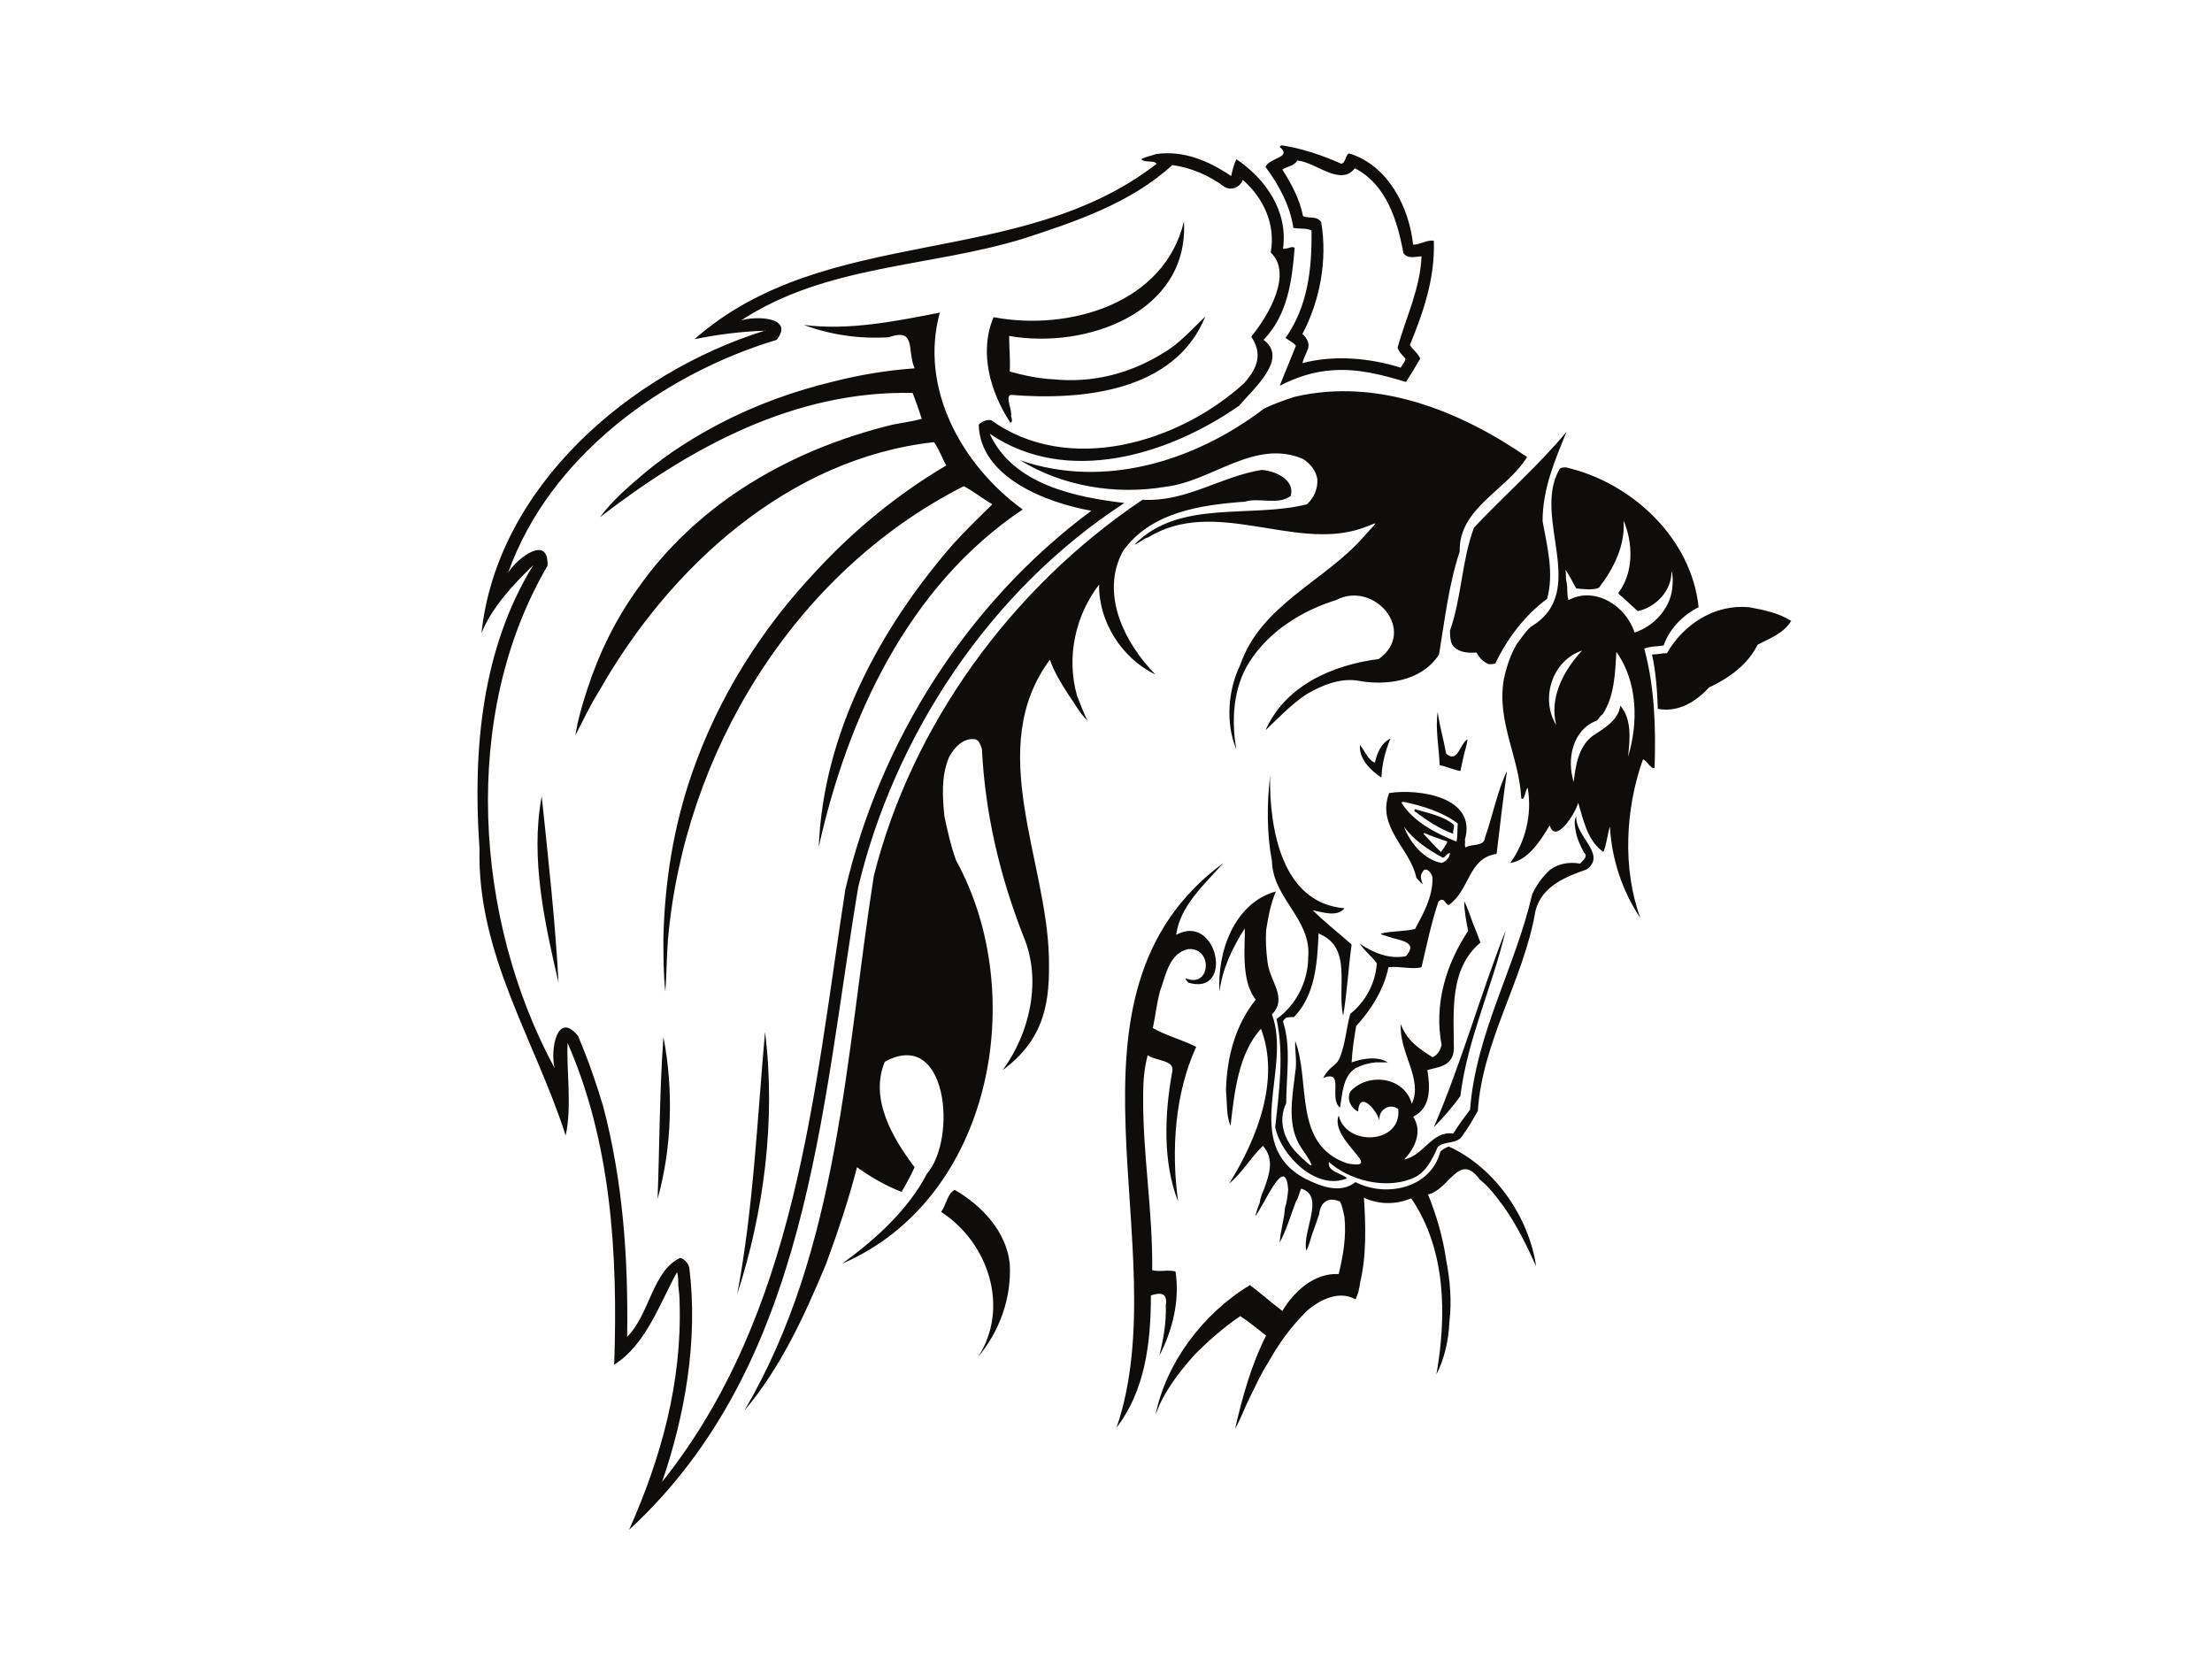 <?xml version="1.0" encoding="utf-8"?>
<!-- Generator: Adobe Illustrator 17.0.0, SVG Export Plug-In . SVG Version: 6.00 Build 0)  -->
<!DOCTYPE svg PUBLIC "-//W3C//DTD SVG 1.1//EN" "http://www.w3.org/Graphics/SVG/1.1/DTD/svg11.dtd">
<svg version="1.1" id="Layer_1" xmlns="http://www.w3.org/2000/svg" xmlns:xlink="http://www.w3.org/1999/xlink" x="0px" y="0px"
	 width="800px" height="600px" viewBox="0 0 800 600" enable-background="new 0 0 800 600" xml:space="preserve">
<path fill-rule="evenodd" clip-rule="evenodd" fill="#0E0D0C" d="M464.234,52.661c-0.454,0-1.162-0.235-1.399,0.475
	c4.687,3.976-3.741,3.742-5.142,7.247c4.907,6.559,8.885,14.062,10.065,22.017c2.108,0.471,4.686,0,6.559,0.944
	c0.235,14.043-1.416,27.614-9.375,38.859c1.18,0.942,2.816,1.636,3.743,2.815c-1.871,4.904-3.979,9.593-5.85,14.515
	c5.85-3.052,12.172-5.158,18.966-5.613c9.372-0.71,18.038,1.635,26.685,4.212c1.889-2.815,3.523-5.629,5.159-8.427
	c-0.708-1.89-2.579-3.051-3.742-4.924c4.904-11.938,9.12-24.124,8.665-37.697c-2.344-0.472-4.923,1.401-7.502,1.401
	c-1.399-13.572-9.121-28.794-23.181-33.011c-1.4,0.692-1.163,3.507-2.799,3.743C478.295,56.168,471.264,53.843,464.234,52.661
	L464.234,52.661z M276.464,119.623C276.464,119.171,276.918,119.623,276.464,119.623c-48.704,15.227-96.716,56.446-102.331,109.347
	c3.742-9.358,11.716-17.785,18.729-24.582c-18.493,29.975-21.998,66.51-19.437,102.554c-0.928,38.166,20.145,69.322,31.154,103.73
	c2.343-10.301,0.236-23.873,0.692-33.482c15.695,35.826,18.273,76.1,16.858,116.374c11.481-7.264,16.403-22.016,22.725-33.478
	c0.457,1.399,0.457,3.269,0.457,4.904c0.235,1.89,0.471,3.76,0.471,5.866c0.943,29.267-6.794,56.663-18.258,82.423
	c65.091-59.949,69.306-151.509,82.877-232.515c13.114-54.555,47.304-107.002,96.244-138.845
	c-17.567-2.107-40.275-6.559-48.703-25.052c27.866,18.965,64.619,7.72,90.141-10.083c5.395-6.321,18.038-17.076,8.901-23.871
	c8.665-8.901,10.301-21.309,11.245-33.246c-0.944-0.944-2.816,0.692-4.214,0.219c1.87-13.336-6.105-25.051-16.86-32.301
	c-0.944,1.87-1.416,3.978-1.887,6.085c-7.957-5.394-17.079-9.373-27.16-7.958c-1.871,0.692-3.743,0.929-5.377,1.873
	c1.161,1.398,4.45,0.235,5.613,1.634c-49.394,38.403-119.644,21.545-167.168,63.455C259.133,121.041,268.035,119.86,276.464,119.623
	L276.464,119.623z M469.157,58.058c-1.163,2.107-3.743,2.107-5.378,3.268c3.271,5.159,6.323,10.774,7.485,16.861
	c2.109,0.941,4.922-0.237,6.559,2.106c2.343,13.807-0.472,28.557-6.794,40.512c1.415,1.161,2.579,3.035,2.107,5.14
	c-0.692,1.871-1.635,3.523-2.107,5.393c11.479-3.05,24.36-1.87,35.588,1.637c0.472-1.162,1.651-2.108,1.651-3.269
	c-0.944-1.18-2.344-2.344-2.816-3.995c3.035-10.993,8.194-21.294,8.666-33.01c-1.872,0-4.922,1.18-6.558-1.164
	c-2.108-11.481-6.086-24.832-17.566-30.683C484.852,67.649,475.714,58.51,469.157,58.058L469.157,58.058z M423.977,59.694
	c-14.988,13.805-35.372,20.6-54.1,26.684c-33.717,10.301-71.177,9.377-101.842,29.503c5.142-1.632,19.42-1.399,12.865,7.031
	c-41.204,12.407-82.188,42.147-97.157,84.292c3.034-5.159,14.751-14.278,14.279-2.578c-31.61,53.845-26.468,128.076,2.579,181.7
	c-1.651-6.085,0.692-21.071,8.429-11.715c3.507,8.193,6.542,16.858,9.121,25.523c7.031,26.704,9.137,54.555,8.665,83.365
	c8.195-8.193,9.139-23.887,19.203-28.573c1.634,0.471,2.815,1.868,3.271,3.521c3.286,26.452-1.637,53.611-9.829,77.501
	c48.704-61.113,54.79-140.028,66.27-214.255c12.41-53.141,43.546-103.262,88.963-136.977c-15.916-2.799-40.257-11.938-40.73-31.14
	c1.164-1.163,2.797-1.871,4.451-1.636c28.087,20.131,67.891,8.194,91.541-13.349c5.158-5.85,6.558-10.775,2.58-16.861
	c6.559-7.957,14.987-22.942,7.029-30.429c1.871-10.065-2.579-19.674-10.081-26.232c-0.927,2.58-3.978,3.979-6.542,2.58
	C437.312,63.437,430.754,60.619,423.977,59.694L423.977,59.694z M428.19,80.056c-7.029,29.74-41.454,39.804-68.849,34.662
	c-5.379,12.644-1.164,27.159,6.085,38.167c0.944-0.236,0.472-1.653,0.237-2.342c0.472-2.344-2.109-6.793-0.237-7.737
	c25.996,2.106,59.478-1.166,70.486-28.324c-4.686,4.45-9.608,10.066-15.459,13.334c-11.699,7.266-25.288,10.775-39.332,9.373
	c-5.394-0.235-10.772-1.399-15.93-2.814c0.235-4.452-0.221-8.665-0.221-12.88C392.821,126.418,430.061,113.066,428.19,80.056
	L428.19,80.056z M339.903,113.066c-15.68,3.051-32.773,6.557-49.161,4.451c9.358,3.524,20.131,5.157,30.667,4.45
	c10.064-3.506,6.556,4.688,9.372,11.245c-10.064,0.71-19.673,2.344-29.03,4.686c-14.532,3.508-28.339,8.43-41.69,15.442
	c-9.357,4.923-18.258,10.537-26.452,17.332c-5.85,4.922-12.172,10.3-16.622,16.386c32.773-25.289,70.467-45.89,113.086-44.946
	c1.179,3.036,2.344,6.32,3.288,9.358c-3.288,0.943-7.031,1.414-10.537,2.106c-19.202,4.687-37.713,12.173-54.571,23.181
	c-14.044,9.137-27.397,21.545-37.225,35.588c-8.193,11.245-14.279,23.653-18.494,36.534c-1.871,5.613-3.507,11.243-4.45,17.095
	c2.815-5.394,5.378-11.011,8.665-16.153c25.524-44.962,68.599-84.072,121.044-89.921c1.887,2.577,2.815,5.629,4.451,8.428
	c-17.094,10.065-33.245,23.18-47.054,38.168c-20.145,21.308-35.588,46.125-44.96,73.285c-6.559,18.965-9.829,38.875-10.301,59.476
	c0,6.559,0,13.353,0.707,19.439c0.456-6.323,0.456-12.41,0.929-18.73c5.849-67.2,45.197-132.763,107-164.136
	c3.523,1.87,6.794,4.45,10.301,6.558c-4.672,4.67-9.594,9.356-14.044,14.28c-26.923,30.901-47.069,68.831-48.705,109.581
	c10.302-46.127,32.082-94.138,73.757-121.989C347.642,168.092,332.419,140.241,339.903,113.066L339.903,113.066z M492.99,194.353
	c-14.008,15.885-37.009,24.449-44.434,46.097c-4.451,9.138-5.395,21.076-1.4,30.668c-1.887-10.536-1.179-22.474,4.671-31.612
	c7.03-11.227,19.202-18.728,31.371-22.472c13.824-7.247,29.504,11.245,15.46,21.309c-16.387,2.107-33.717,9.375-40.965,25.761
	c4.671-4.452,9.593-9.61,14.97-13.115c5.394-3.053,11.244-5.615,17.801-4.923c10.537,2.107,23.653,0.472,29.976-9.358
	c2.106-12.644,3.506-25.287,7.485-37.239c-0.472-15.681,17.093-22.238,24.36-34.174c-24.124-16.622-54.099-28.812-84.056-21.781
	c-3.76,1.161-7.502,2.58-11.008,4.214c-24.817,18.965-57.843,29.267-88.272,18.73c15.206,9.374,34.407,12.644,52.446,9.611
	c16.86-1.89,32.301-17.567,49.868-10.083c2.581,1.651,4.687,4.213,5.159,7.266c0.235,3.507-1.179,6.794-3.759,9.138
	c-20.365,5.141-46.36-1.889-62.276,14.515c1.636-0.472,3.051-2.108,4.922-2.579c23.877-14.684,52.463,4.863,76.754-3.101
	C498.71,189.045,499.194,187.32,492.99,194.353L492.99,194.353z M566.565,156.157c-10.301,12.408-22.473,22.944-33.482,34.662
	c-4.45,11.933-4.45,25.285-8.664,37.223c0,1.636,0,3.272,0.707,4.922c1.871,3.035,5.614,3.272,8.883,3.035
	c0.945,1.872,2.581,3.506,4.453,4.216c0.707,0,1.634,0,2.342-0.237c4.214-8.901,10.537-17.331,18.73-23.416
	c2.579-9.358,0-18.967-1.635-28.087C557.9,176.758,562.349,166.457,566.565,156.157L566.565,156.157z M566.327,169.036
	c-0.944,0-1.87,0-2.342,0.708c-10.065,17.55,11.009,44.254-10.3,56.899c-2.109,1.87-3.508,4.214-5.159,6.321
	c-2.327,3.979-3.744,8.43-4.67,12.866c-2.581,15.221,5.614,28.102,6.321,42.853c1.164,1.4,1.399-3.035,2.343-3.743
	c1.637,9.356-0.707,19.438-6.321,27.16c6.542-0.946,10.992-8.194,14.28-13.59c2.106,7.03,9.356-4.433,10.3-8.194
	c1.871,6.087,3.271,13.826,9.137,17.804c1.163-2.816,1.399-6.322,2.326-9.137c0.707,11.951,4.45,23.18,11.009,33.025
	c-6.559-18.041-5.378-39.582,0.943-57.37c1.635,0.471,2.799,3.743,4.215,3.035c0.472-14.751,0-29.268-3.743-43.075
	c2.108-0.945,4.671-0.707,7.014-1.178c2.107-6.086,7.03-10.991,12.645-13.809C611.745,194.563,589.982,174.415,566.327,169.036
	L566.327,169.036z M456.278,169.964c-14.751,2.344-27.396,11.717-43.074,10.772c-47.778,32.083-83.602,81.951-97.174,136.05
	c-10.301,65.562-12.407,134.869-46.833,193.402c13.116-15.459,21.781-34.425,29.503-52.919c4.214-11.465,8.194-23.182,11.244-35.118
	c4.907,3.508,10.537,6.793,16.152,8.902c1.634-2.816,3.271-5.869,4.685-8.902c-7.956-10.534-16.386-24.816-10.772-38.167
	c22.708-12.409,26.216,27.867,15.223,40.51c-6.795,13.1-18.73,23.873-30.682,32.538c54.319-23.416,67.906-97.41,41.219-145.878
	c-1.871-5.143-3.052-10.537-4.215-15.914c-0.707-7.268-1.179-14.516,1.637-21.309c1.869-3.509,5.139-7.25,9.59-6.557
	c1.415,0.47,1.872,2.106,2.344,3.523c1.179,23.635,6.559,46.123,14.987,67.653c6.793,15.93,2.343,35.133-7.486,48.468
	c15.743-11.561,17.023-25.544,16.733-40.488c-0.689-35.4-23.345-76.018,0.362-107.953c1.399,4.215,3.98,8.43,6.542,12.41
	c2.342,3.269,4.214,7.028,7.029,9.593c-1.399-2.799-2.578-5.851-3.743-8.886c-3.978-13.824-0.707-29.048,7.959-40.275
	c-0.237,13.333,8.192,26.684,20.363,32.535c-11.228-11.462-20.129-29.266-11.7-44.71c10.065-14.059,28.104-16.637,44.018-17.802
	c5.158-1.633,12.173,1.4,16.623-2.107C468.449,173.251,460.728,170.199,456.278,169.964L456.278,169.964z M587.165,188.237
	c0.709,8.903-3.506,17.333-8.9,24.345c-2.344,0.944-5.615,0.472-8.195,0.237c-1.399-2.343-2.343-4.687-3.978-6.794
	c0.472,1.416,0,3.051,0.472,4.451c0.472,2.106,0,4.451,0.707,6.557c9.593-5.142,20.838,2.107,23.873,11.717
	c6.794-2.107,12.644-8.429,13.588-15.46c0.237-2.106,0.472-4.921-0.235-6.793c0.235,7.029-5.615,13.115-12.173,14.517
	c-1.871-1.637-3.759-3.51-5.631-5.144c-0.455-0.472-1.162-0.707-1.399-1.415C590.908,206.971,590.672,196.432,587.165,188.237
	L587.165,188.237z M632.599,219.612c-12.424-1.18-23.652,6.086-29.739,16.624c-1.871,0-3.522,0.471-5.394,0.471
	c1.416,6.324,1.872,13.115,2.107,19.659c7.266,1.416,13.824-2.564,18.494-7.723c7.031-3.27,14.06-8.194,17.566-15.458
	c4.452-2.328,9.61-4.215,12.173-8.649C643.356,221.721,637.741,220.541,632.599,219.612L632.599,219.612z M572.18,235.292
	c-10.774,3.522-15.224,17.33-9.358,26.94C560.244,252.148,565.62,242.321,572.18,235.292L572.18,235.292z M584.586,235.765
	c-0.454,7.737-0.692,15.93-4.906,22.488c-0.943,0.691-1.415,1.635-2.108,2.328c-8.901,3.285-11.008,14.058-8.429,22.253
	c0.692-5.851,1.636-12.645,6.778-16.625c4.214-2.816,9.373-5.628,10.083-11.009c4.214,4.923,3.506,12.175,2.799,18.495
	C592.559,261.525,592.325,246.537,584.586,235.765L584.586,235.765z M519.968,257.545c-0.944,5.612,0.473,12.877,0.708,19.203
	c2.564,0.47,4.906,1.634,7.486,2.106c0.471-2.106,0.943-4.215,1.398-6.321c0.472-1.636,0.944-3.29,1.18-5.158
	c-2.814,1.634-3.506,8.901-7.721,5.158C522.075,267.375,520.676,262.687,519.968,257.545L519.968,257.545z M502.874,267.138
	c-3.271,1.415-4.922,5.395-5.615,8.665c-2.344-0.693-3.742-4.45-5.394-6.322c-0.457,4.922,3.759,9.137,7.738,11.718
	C499.839,276.276,501.002,271.589,502.874,267.138L502.874,267.138z M545.018,278.854c-3.506,7.25-5.139,16.15-7.956,24.106
	c-0.237,3.29-4.687,2.107-7.031,3.523c-0.472-0.707,0-1.871-0.236-2.813c4.451-15.462-16.621-18.496-27.394-16.86
	c-4.671,12.407,7.738,20.131,9.844,30.668c0.692,0.707,1.4,1.65,2.344,2.342c-0.472-1.164-1.18-3.035-0.236-4.215
	c1.163-2.798,3.743,0.236,3.743,2.107c0,6.794-3.288,12.644-6.323,18.273c-3.978,0.93-8.428,0.693-12.407,1.637
	c0.472,0.707,1.87,0.707,2.797,1.162c3.994,1.419,11.01,1.656,6.322,7.033c-6.085,1.164-11.7-1.163-16.622-4.451
	c1.652,2.58,4.45,4.687,6.087,7.031c-0.457,7.011-3.98,13.807-9.594,18.257c-1.537,5.375-1.76,11.364-4.049,16.364
	c-1.199,2.618-3.285,2.379-5.778,6.817c7.956-3.036,1.871,7.264,6.086,10.774c0.925-4.927,0.925-11.245,5.613-14.282
	c2.344-1.179,4.686-1.868,7.266-2.106c1.164,0,3.27,0,4.451,0c-3.759-2.345-9.137-1.416-13.116,0
	c0.237-4.451,0.927-8.902,1.635-13.117c5.159-5.611,10.065-13.114,11.7-21.308c3.994-0.473,8.43,0.945,11.953,0
	c1.871-7.957,3.507-15.916,6.085-23.652c0.473-0.454,0.928-0.93,1.637-0.693c0.944,0.455,1.179,1.637,2.107,1.871
	c7.722-5.393,7.029-17.095,17.329-18.494C542.44,298.747,543.62,288.917,545.018,278.854L545.018,278.854z M469.119,417.075
	c-4.704-4.749-7.035-11.74-3.941-18.103c0-9.848,1.872-20.381-1.162-29.503c0.217-0.707,0.689-0.944,1.162-1.415
	c0.944-0.222,1.872-0.222,2.816-0.222c7.719-7.972,8.429-19.671,8.885-30.209c-0.456,0,0-0.471,0,0
	c12.423,4.922,6.556,19.439,8.9,29.739c1.416-8.43,1.872-17.332,3.051-25.76c-4.686-4.216-9.608-7.956-14.058-12.407
	c3.523,0.708,8.9,2.577,11.479-0.708c-22.707-1.873-27.156-28.796-26.922-47.762c-1.18,10.065-1.18,21.074,0.69,30.667
	c0.236,13.352,14.298,21.072,13.116,34.661c0,9.137-4.687,17.783-11.464,22.472c2.798,12.88,0.928,26.233-0.472,39.111
	c2.107,10.537,15.223,23.182,25.995,18.495c-1.888-1.872-7.266-2.344-6.558-5.849c7.486,6.557,19.893,9.829,29.738,6.086
	c5.142-1.873,7.485-6.795,9.593-11.481c2.579-2.579,7.029-0.693,9.137-4.452c2.107-2.799,3.743-5.849,5.378-8.665
	c1.636-25.288,16.622-47.522,20.837-72.339c2.344-9.138,11.245-12.409,18.495-14.987c7.501-5.394-4.216-11.936-3.744-19.202
	c-0.927,1.4-0.472,3.743-0.235,5.158c0.472,2.799,1.652,5.378,3.051,7.958c1.636,1.399-0.472,2.798-1.399,3.979
	c-3.995-0.709-7.973,0-11.008,2.344c-2.816,2.578-4.688,5.375-6.322,8.665c-6.087,26.451-20.383,50.339-22.489,77.971
	c-2.109,2.799-4.215,5.611-6.087,8.665c-7.722-1.179-10.537,7.956-17.786,9.356c3.978-3.977,6.794-10.301,3.271-15.459
	c6.793-3.268,6.086-11.229,5.158-16.859c3.743-1.164,9.121-1.164,9.593-7.485c0-13.116-1.871-29.031,9.609-38.639
	c-0.944-2.565-1.872-4.909-2.815-7.249c-0.943-2.583-1.872-5.397-3.052-7.741c0,3.525,0.708,7.267,1.416,10.773
	c-7.957,11.952-12.407,26.469-9.608,41.22c-0.455,1.871-1.4,3.742-3.271,4.449c-5.159-3.285-9.138-5.866-11.48-11.951
	c-0.693,10.301,8.192,19.911,3.978,28.813c-2.564-9.609-15.443-11.482-22-4.688c-1.872,2.578,0,6.322,2.578,7.487
	c0.456-7.958,6.779-0.455,7.722,3.285c-0.472-3.74,3.507-6.557,6.794-4.213c1.4,12.643-18.731,13.806-21.545,2.342
	c-3.395,8.861,17.297,20.051,3.051,17.314c-19.673-6.775-13.115-29.266-18.746-44.254c-0.218,3.289,0.708,7.504,0,11.245
	c-1.136,9.698-3.156,19.679,2.358,27.651C475.827,422.637,475.643,423.661,469.119,417.075L469.119,417.075z M195.914,287.973
	c-4.214,22.49,1.163,46.145,6.085,67.436C200.82,333.173,198.256,310.227,195.914,287.973L195.914,287.973z M508.031,290.083
	c-0.471,0-0.942-0.221-1.179,0.234c4.45,7.033,12.407,11.011,19.91,14.061c0.472-2.109,0.235-4.452,0.472-6.559
	C521.602,293.605,514.59,291.499,508.031,290.083L508.031,290.083z M511.774,292.661c-0.235,0-0.235,0.473-0.235,0.708
	c4.45,3.272,8.902,6.322,14.043,8.193c-0.236-1.163,0.472-2.107,0.236-3.268C521.84,295.004,516.46,294.077,511.774,292.661
	L511.774,292.661z M507.796,298.984c2.108,5.85,7.249,11.951,13.572,13.116c1.651-0.473,2.815-1.873,3.051-3.506
	c-0.707-0.473-1.635,1.399-2.579,1.633C516.697,307.412,511.302,303.906,507.796,298.984L507.796,298.984z M515.28,301.328
	c0,0-0.472,0-0.472,0.234c2.108,2.109,3.995,4.45,6.322,6.559c0.944-1.179,1.888-2.58,2.344-3.743
	C520.913,303.435,517.86,302.507,515.28,301.328L515.28,301.328z M442.469,312.1c-65.091,47.996-16.386,139.082-38.64,204.174
	c10.302-13.352,12.409-30.668,12.409-47.763c3.524-1.178,6.086-0.941,5.395,3.509c0.235,6.322-0.944,12.645-2.343,18.259
	c4.687-8.886,7.486-19.894,5.849-30.432c-2.578-0.708-5.849,0.237-8.429-0.471c0.236-21.782-3.506-42.147-3.271-63.694
	c0-4.903,0.454-9.592,1.636-14.042c2.798,2.108,9.829,1.635,8.902,5.85c-2.816,15.224-3.524,32.791,2.106,47.07
	c-2.578-18.494-1.179-39.112,6.54-55.97c-5.141-2.564-10.755-3.979-15.678-6.777c0.927-4.451,1.399-8.901,2.58-13.351
	c2.107-5.615,3.27-13.808,10.3-15.223c8.902-0.475,7.958,13.823-0.472,10.771c-1.399-0.707,0,0.944,0.472,1.399
	c16.623,4.922,10.536-25.505-4.452-17.312C426.776,327.559,435.676,319.821,442.469,312.1L442.469,312.1z M461.435,322.401
	c-15.223,4.213-21.308,22.253-20.38,36.296c0.944-8.194,4.685-15.933,9.136-22.945c0.236,5.376-1.635,18.966,3.978,25.76
	c-7.485,9.357-10.536,21.072-10.772,33.009c0.471,4.215,0,8.901,1.654,12.644c1.399-12.172,2.799-25.996,10.99-35.118
	c7.031,18.495-1.4,39.805-11.462,55.955c4.45-3.507,7.721-9.372,12.172-13.586c4.213,4.687,2.344,10.316,0.472,15.459
	c-0.709,1.635-1.416,3.285-1.637,5.158c-0.707,1.637-1.179,3.27-1.651,4.906c3.523-4.452,11.008-23.18,11.952-9.594
	c-0.236,2.343-0.472,4.452-1.18,6.559c-0.236,4.216-1.634,8.192-1.871,12.407c2.343-4.215,3.979-9.827,5.85-14.75
	c0.944-1.401,1.182-3.051,1.872-4.686c8.9,2.578,0.235,15.459,1.887,22.47c1.164-2.108,1.636-4.905,2.563-7.25
	c0.707-1.87,1.416-3.975,2.108-6.086c0.472-4.213,3.286-6.322,7.501-4.449c0.925,1.632,1.163,3.742,1.635,5.615
	c0.707,7.028-0.472,14.058-2.107,20.599c-8.9-0.454-16.15,6.322-20.365,13.352c-3.978-3.034-7.738-6.323-11.716-9.356
	c-17.095,10.299-30.43,28.322-34.19,47.053c2.816-8.194,8.431-15.444,14.296-22.003c5.143-5.156,10.537-9.843,16.387-13.823
	c3.271,2.107,6.322,4.687,9.356,7.03c-5.377,10.535-8.647,22.473-11.228,33.718c2.109-3.744,3.507-7.721,5.379-11.48
	c2.106-4.216,3.978-8.431,6.559-12.41c3.742-6.793,8.428-13.333,14.279-18.966c4.686-3.977,11.479-7.247,17.328-3.977
	c0.944-1.873,1.4-3.742,1.636-5.852c2.342-9.607,2.107-20.601,1.415-30.902c5.379,2.565,11.7,2.565,17.095,0.221
	c12.644,18.511,12.865,42.383,9.121,63.692c2.816-5.378,4.451-12.407,4.687-18.967c0.943-7.484,0.236-15.223-1.164-22.472
	c-1.179-8.194-3.523-16.151-6.559-23.653c7.723-1.636,11.23-15.676,18.732-5.378c3.506,2.8,6.084,6.322,8.665,9.829
	c4.67,6.557,8.429,14.28,11.698,21.545c-2.579-17.801-14.987-35.825-31.609-43.326c-1.163,0.472-2.107,0.943-3.034,1.871
	c-3.526,13.353-19.677,16.638-30.684,11.008c-5.613,4.451-12.878,1.415-18.493-1.399c-22.943-12.644-4.45-39.567-11.716-59.24
	c5.866-6.087-0.925-11.937-1.635-19.202c-0.473-3.743-0.692-7.486-0.473-11.244C458.622,331.772,459.564,326.851,461.435,322.401
	L461.435,322.401z M544.547,336.445c-9.121,23.177-16.151,48.468-25.979,71.191c3.271-3.284,6.776-7.265,9.593-11.244
	C530.74,375.557,539.879,356.589,544.547,336.445L544.547,336.445z M266.617,468.041c9.61-29.503,14.061-62.982,10.066-94.828
	C273.884,404.586,272.468,437.14,266.617,468.041L266.617,468.041z M239.932,375.082c-1.4,19.203-1.4,39.569-2.108,58.535
	C242.967,415.36,243.674,394.05,239.932,375.082L239.932,375.082z M345.297,430.344c-2.58,1.165-3.051,5.38-4.922,7.958
	c17.33,11.245,24.816,34.897,13.351,52.448c7.722-9.121,12.172-21.31,11.465-33.718C364.026,445.57,355.126,435.96,345.297,430.344
	L345.297,430.344z"/>
</svg>
